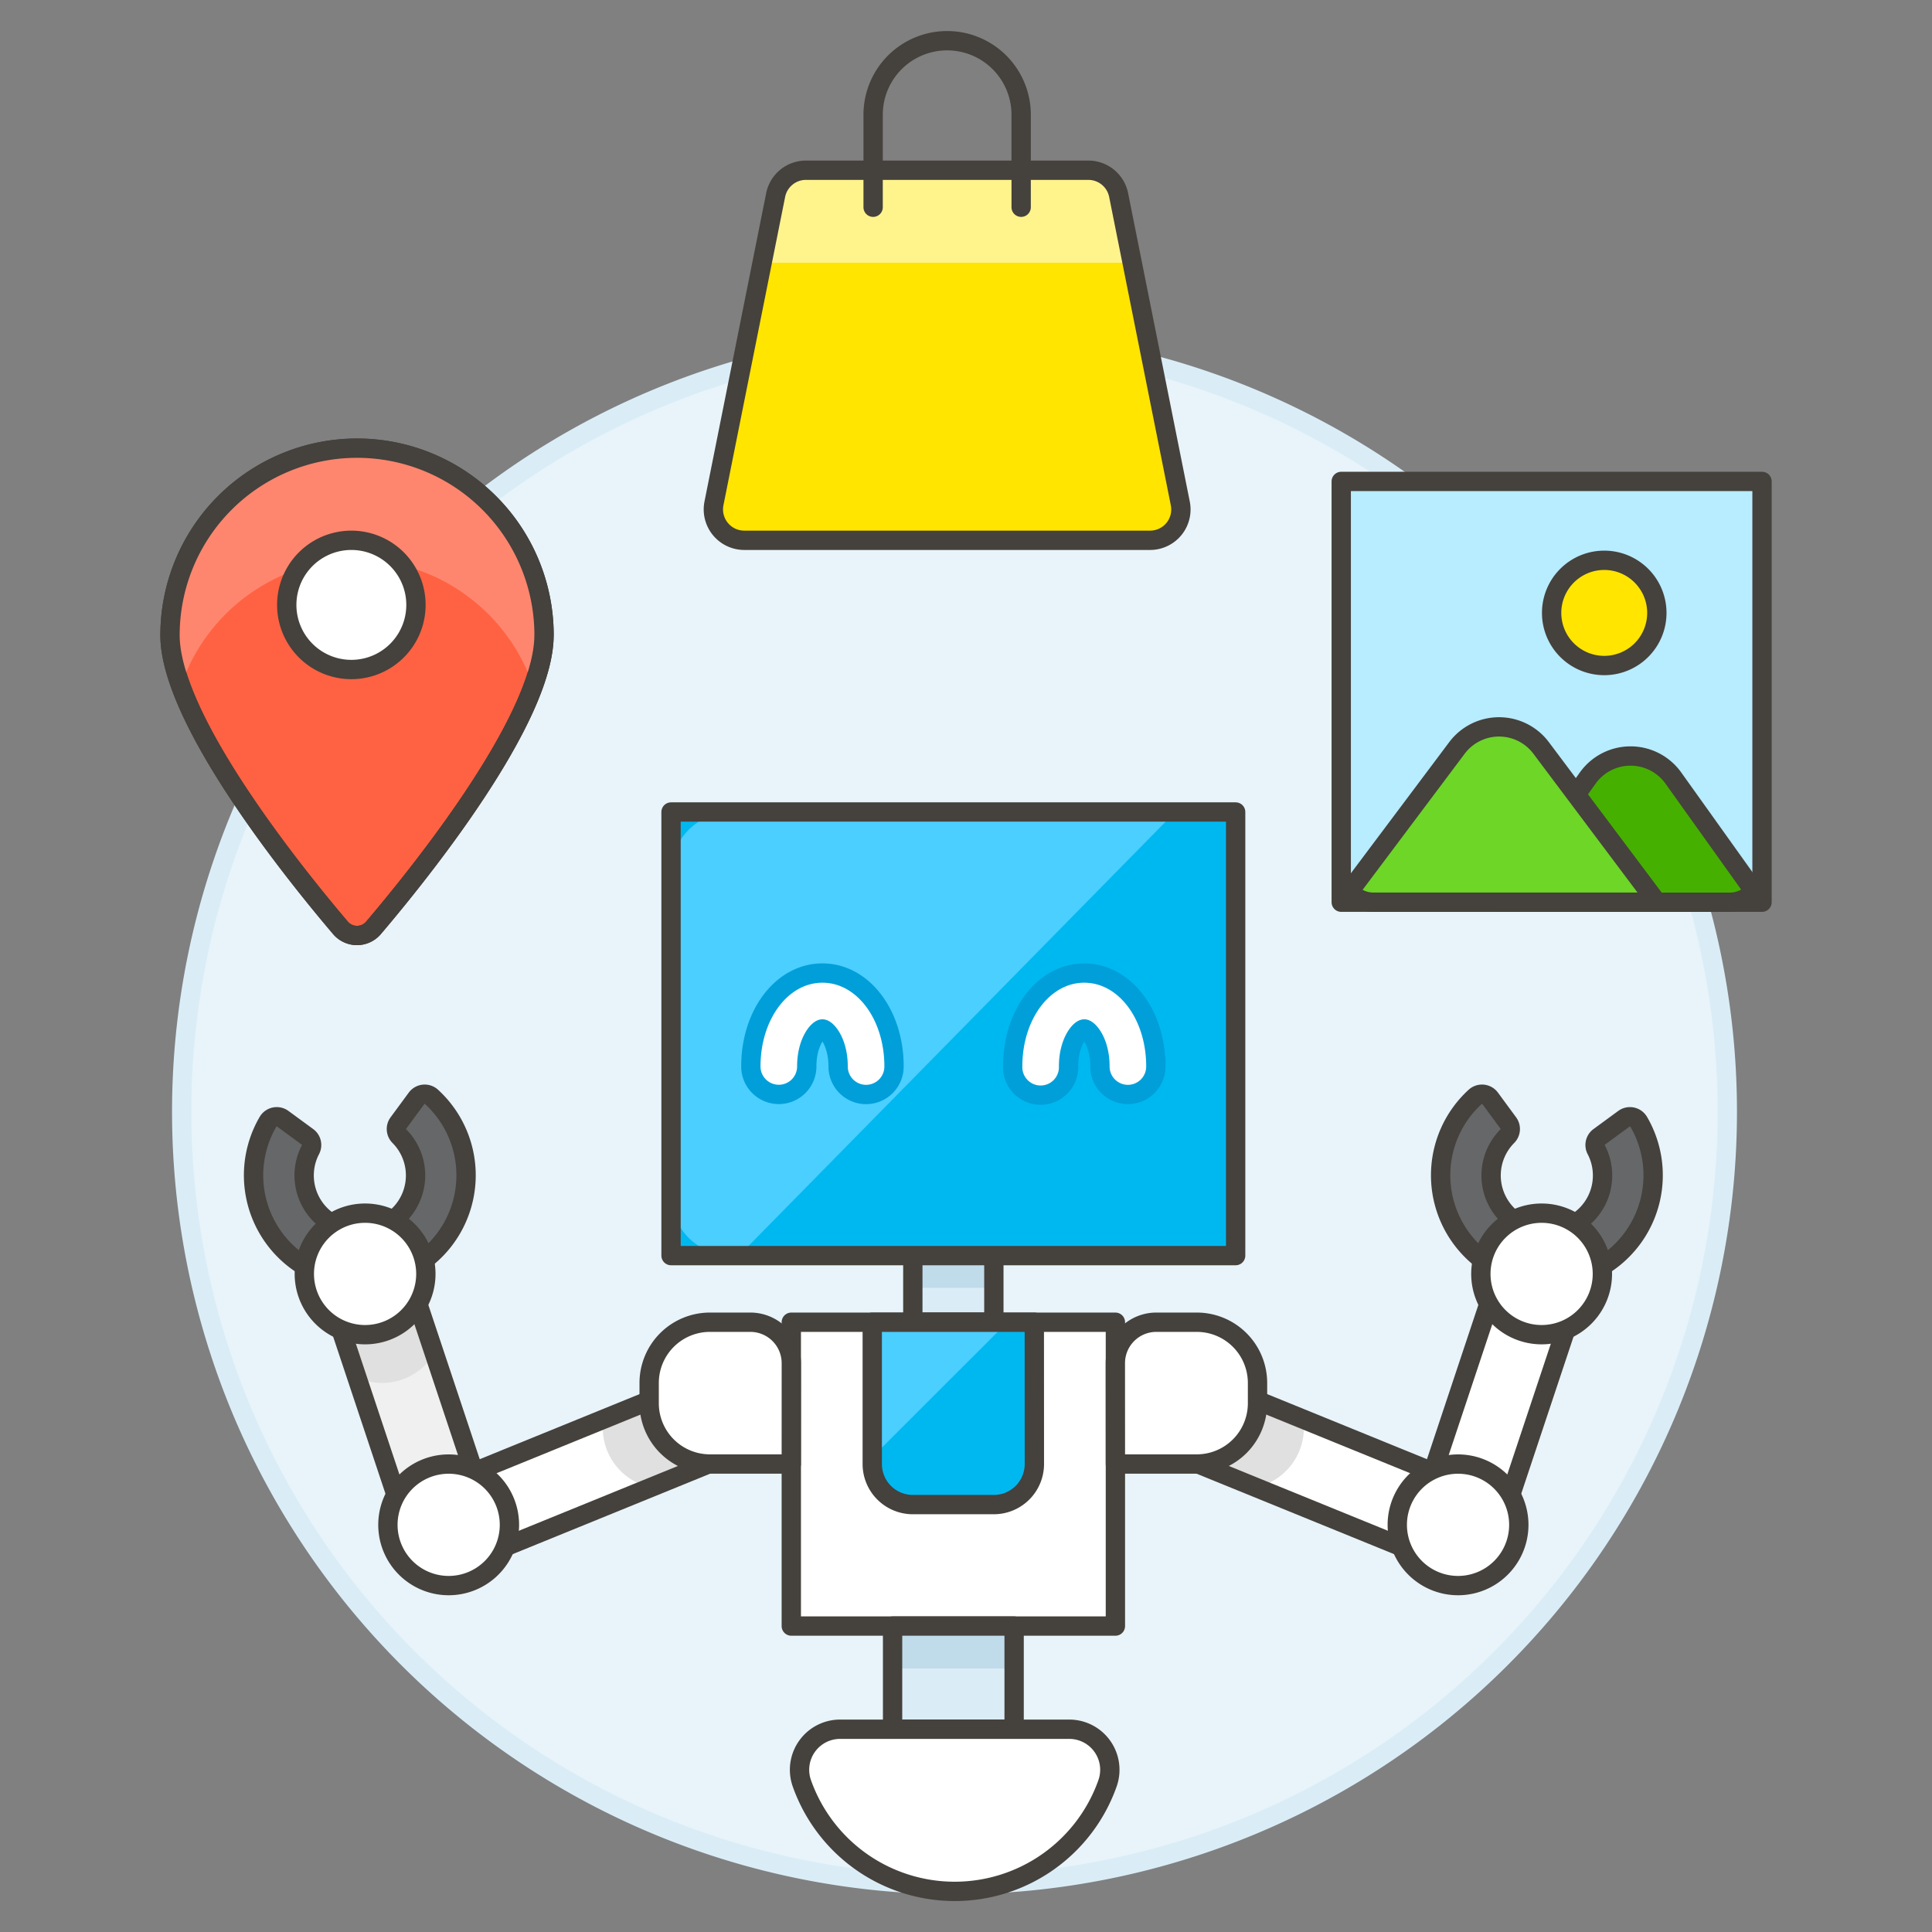 <svg xmlns="http://www.w3.org/2000/svg" version="1.1" xmlns:xlink="http://www.w3.org/1999/xlink" xmlns:svgjs="http://svgjs.com/svgjs" viewBox="0 0 200 200" width="200" height="200"><rect x="0" y="0" width="200" height="200" fill="#808080" stroke="none"/><g transform="matrix(2,0,0,2,0,0)"><path d="M9.405 57.546 A40.000 40.000 0 1 0 89.405 57.546 A40.000 40.000 0 1 0 9.405 57.546 Z" fill="#e8f4fa" stroke="#daedf7" stroke-miterlimit="10"></path><path d="M69.422 24.918 L91.202 24.918 L91.202 46.698 L69.422 46.698 Z" fill="#b8ecff" stroke="#45413c" stroke-linecap="round" stroke-linejoin="round"></path><path d="M90.794,46.126l-4.182-5.855a2.723,2.723,0,0,0-4.431,0L77.59,46.7H89.539A1.657,1.657,0,0,0,90.794,46.126Z" fill="#46b000" stroke="#45413c" stroke-linecap="round" stroke-linejoin="round"></path><path d="M75.412,38.712l-5.57,7.427a1.663,1.663,0,0,0,1.244.559H85.757l-5.989-7.986A2.723,2.723,0,0,0,75.412,38.712Z" fill="#6dd627" stroke="#45413c" stroke-linecap="round" stroke-linejoin="round"></path><path d="M80.312 31.724 A2.723 2.723 0 1 0 85.758 31.724 A2.723 2.723 0 1 0 80.312 31.724 Z" fill="#ffe500" stroke="#45413c" stroke-linecap="round" stroke-linejoin="round"></path><path d="M28.158,32.877c0,4.367-6.46,12.365-8.826,15.148a1.122,1.122,0,0,1-1.71,0C15.256,45.241,8.8,37.243,8.8,32.877a9.68,9.68,0,1,1,19.36,0Z" fill="#ff6242" stroke="#45413c" stroke-linecap="round" stroke-linejoin="round"></path><path d="M18.478,28.962A9.648,9.648,0,0,1,27.59,35.5a7.952,7.952,0,0,0,.568-2.621,9.68,9.68,0,1,0-19.36,0A7.949,7.949,0,0,0,9.365,35.5,9.65,9.65,0,0,1,18.478,28.962Z" fill="#ff866e"></path><path d="M28.158,32.877c0,4.367-6.46,12.365-8.826,15.148a1.122,1.122,0,0,1-1.71,0C15.256,45.241,8.8,37.243,8.8,32.877a9.68,9.68,0,1,1,19.36,0Z" fill="none" stroke="#45413c" stroke-linecap="round" stroke-linejoin="round"></path><path d="M61.092,26.057a1.6,1.6,0,0,1-1.565,1.909H38.52a1.6,1.6,0,0,1-1.566-1.909l3.193-15.963a1.6,1.6,0,0,1,1.566-1.283H56.335A1.6,1.6,0,0,1,57.9,10.094Z" fill="#ffe500"></path><path d="M58.6,13.6l-.7-3.506a1.6,1.6,0,0,0-1.565-1.283H41.713a1.6,1.6,0,0,0-1.566,1.283l-.7,3.506Z" fill="#fff48c"></path><path d="M61.092,26.057a1.595,1.595,0,0,1-1.565,1.909H38.52a1.6,1.6,0,0,1-1.566-1.909l3.194-15.963a1.6,1.6,0,0,1,1.565-1.283H56.335A1.6,1.6,0,0,1,57.9,10.094Z" fill="none" stroke="#45413c" stroke-linecap="round" stroke-linejoin="round"></path><path d="M45.193,10.726V5.938a3.831,3.831,0,1,1,7.662,0v4.788" fill="none" stroke="#45413c" stroke-linecap="round" stroke-linejoin="round"></path><path d="M14.842 31.310 A3.344 3.344 0 1 0 21.530 31.310 A3.344 3.344 0 1 0 14.842 31.310 Z" fill="#ffffff" stroke="#45413c" stroke-linecap="round" stroke-linejoin="round"></path><path d="M47.248 64.244H51.442V68.438H47.248z" fill="#daedf7"></path><path d="M47.248 64.244H51.442V66.659H47.248z" fill="#c0dceb"></path><path d="M47.248 64.244H51.442V68.438H47.248z" fill="none" stroke="#45413c" stroke-linecap="round" stroke-linejoin="round"></path><path d="M65.177 67.785H69.371V83.512H65.177z" fill="#ffffff" transform="translate(-28.165 109.414) rotate(-67.837)"></path><path d="M60.133,72.335l.649-1.595,6.706,2.732v.439A3.145,3.145,0,0,1,65,76.987l-4.867-1.982Z" fill="#e0e0e0"></path><path d="M65.177 67.785H69.371V83.512H65.177z" fill="none" stroke="#45413c" stroke-linecap="round" stroke-linejoin="round" transform="translate(-28.165 109.414) rotate(-67.837)"></path><path d="M71.707 70.742H83.278V74.936H71.707z" fill="#f0f0f0" transform="translate(-16.102 123.344) rotate(-71.579)"></path><path d="M76.213,70.046l1.118-3.358,3.979,1.325L80.215,71.3A3.144,3.144,0,0,1,76.213,70.046Z" fill="#e0e0e0"></path><path d="M71.707 70.742H83.278V74.936H71.707z" fill="#ffffff" stroke="#45413c" stroke-linecap="round" stroke-linejoin="round" transform="translate(-16.102 123.344) rotate(-71.579)"></path><path d="M84.055,57.905a.525.525,0,0,1,.764.158,5.5,5.5,0,1,1-8.464-1.29.525.525,0,0,1,.776.077l.939,1.277a.524.524,0,0,1-.05.68,2.884,2.884,0,1,0,4.6.7.524.524,0,0,1,.155-.664Z" fill="#656769"></path><path d="M84.055,57.905a.525.525,0,0,1,.764.158,5.5,5.5,0,1,1-8.464-1.29.525.525,0,0,1,.776.077l.939,1.277a.524.524,0,0,1-.05.68,2.884,2.884,0,1,0,4.6.7.524.524,0,0,1,.155-.664Z" fill="none" stroke="#45413c" stroke-linecap="round" stroke-linejoin="round"></path><path d="M76.649 65.938 A3.145 3.145 0 1 0 82.939 65.938 A3.145 3.145 0 1 0 76.649 65.938 Z" fill="#ffffff" stroke="#45413c" stroke-linecap="round" stroke-linejoin="round"></path><path d="M72.323 78.925 A3.145 3.145 0 1 0 78.613 78.925 A3.145 3.145 0 1 0 72.323 78.925 Z" fill="#ffffff" stroke="#45413c" stroke-linecap="round" stroke-linejoin="round"></path><path d="M40.957 68.438 L57.733 68.438 L57.733 84.165 L40.957 84.165 Z" fill="#ffffff" stroke="#45413c" stroke-linecap="round" stroke-linejoin="round"></path><path d="M46.2 84.165H52.491V89.505H46.2z" fill="#daedf7"></path><path d="M46.205 84.165H52.496V86.36H46.205z" fill="#c0dceb"></path><path d="M46.2 84.165H52.491V89.505H46.2z" fill="none" stroke="#45413c" stroke-linecap="round" stroke-linejoin="round"></path><path d="M53.539,75.777a2.1,2.1,0,0,1-2.1,2.1H47.248a2.1,2.1,0,0,1-2.1-2.1V68.438h8.388Z" fill="#00b8f0"></path><path d="M52.14 68.438L45.151 75.421 45.151 68.438 52.14 68.438z" fill="#4acfff"></path><path d="M53.539,75.777a2.1,2.1,0,0,1-2.1,2.1H47.248a2.1,2.1,0,0,1-2.1-2.1V68.438h8.388Z" fill="none" stroke="#45413c" stroke-linecap="round" stroke-linejoin="round"></path><path d="M55.348,89.505a2.1,2.1,0,0,1,1.977,2.8,8.391,8.391,0,0,1-15.821,0,2.1,2.1,0,0,1,1.977-2.8Z" fill="#ffffff" stroke="#45413c" stroke-linecap="round" stroke-linejoin="round"></path><path d="M57.733,75.777h4.21a3.145,3.145,0,0,0,3.146-3.145V71.583a3.145,3.145,0,0,0-3.146-3.145h-2.1a2.121,2.121,0,0,0-2.113,2.1Z" fill="#ffffff" stroke="#45413c" stroke-linecap="round" stroke-linejoin="round"></path><path d="M23.553 73.552H39.28V77.746H23.553z" fill="#ffffff" transform="translate(-26.217 17.442) rotate(-22.163)"></path><path d="M38.558,72.335l-.65-1.595L31.2,73.472v.439a3.145,3.145,0,0,0,2.488,3.076l4.868-1.982Z" fill="#e0e0e0"></path><path d="M23.553 73.552H39.28V77.746H23.553z" fill="none" stroke="#45413c" stroke-linecap="round" stroke-linejoin="round" transform="translate(-26.217 17.442) rotate(-22.163)"></path><path d="M40.957,75.777h-4.21A3.146,3.146,0,0,1,33.6,72.632V71.583a3.146,3.146,0,0,1,3.146-3.145h2.1a2.121,2.121,0,0,1,2.113,2.1Z" fill="#ffffff" stroke="#45413c" stroke-linecap="round" stroke-linejoin="round"></path><path d="M19.101 67.054H23.295V78.625H19.101z" fill="#f0f0f0" transform="translate(-21.931 10.431) rotate(-18.421)"></path><path d="M22.478,70.046l-1.119-3.358L17.38,68.013l1.1,3.288A3.144,3.144,0,0,0,22.478,70.046Z" fill="#e0e0e0"></path><path d="M19.101 67.054H23.295V78.625H19.101z" fill="none" stroke="#45413c" stroke-linecap="round" stroke-linejoin="round" transform="translate(-21.931 10.431) rotate(-18.421)"></path><path d="M14.635,57.905a.524.524,0,0,0-.763.158,5.5,5.5,0,1,0,8.463-1.29.524.524,0,0,0-.775.077l-.94,1.277a.524.524,0,0,0,.05.68,2.883,2.883,0,1,1-4.6.7.522.522,0,0,0-.155-.664Z" fill="#656769"></path><path d="M14.635,57.905a.524.524,0,0,0-.763.158,5.5,5.5,0,1,0,8.463-1.29.524.524,0,0,0-.775.077l-.94,1.277a.524.524,0,0,0,.05.68,2.883,2.883,0,1,1-4.6.7.522.522,0,0,0-.155-.664Z" fill="none" stroke="#45413c" stroke-linecap="round" stroke-linejoin="round"></path><path d="M15.752 65.938 A3.145 3.145 0 1 0 22.042 65.938 A3.145 3.145 0 1 0 15.752 65.938 Z" fill="#ffffff" stroke="#45413c" stroke-linecap="round" stroke-linejoin="round"></path><path d="M20.078 78.925 A3.145 3.145 0 1 0 26.368 78.925 A3.145 3.145 0 1 0 20.078 78.925 Z" fill="#ffffff" stroke="#45413c" stroke-linecap="round" stroke-linejoin="round"></path><path d="M34.733 42.029 L63.957 42.029 L63.957 64.990 L34.733 64.990 Z" fill="#00b8f0"></path><path d="M38.25,64.99h-.386a3.131,3.131,0,0,1-3.131-3.131V45.16a3.131,3.131,0,0,1,3.131-3.131H60.826Z" fill="#4acfff"></path><path d="M44.828,56.651A1.448,1.448,0,0,1,43.381,55.2c0-1.274-.6-1.941-.812-1.941s-.811.667-.811,1.941a1.447,1.447,0,0,1-2.894,0c0-2.711,1.627-4.835,3.705-4.835s3.706,2.124,3.706,4.835A1.448,1.448,0,0,1,44.828,56.651Z" fill="#ffffff" stroke="#009fd9" stroke-miterlimit="10"></path><path d="M58.38,56.651A1.448,1.448,0,0,1,56.933,55.2c0-1.274-.6-1.941-.812-1.941s-.812.667-.812,1.941a1.447,1.447,0,1,1-2.893,0c0-2.711,1.627-4.835,3.705-4.835s3.706,2.124,3.706,4.835A1.448,1.448,0,0,1,58.38,56.651Z" fill="#ffffff" stroke="#009fd9" stroke-miterlimit="10"></path><path d="M34.733 42.029 L63.957 42.029 L63.957 64.990 L34.733 64.990 Z" fill="none" stroke="#45413c" stroke-linecap="round" stroke-linejoin="round"></path></g></svg>
